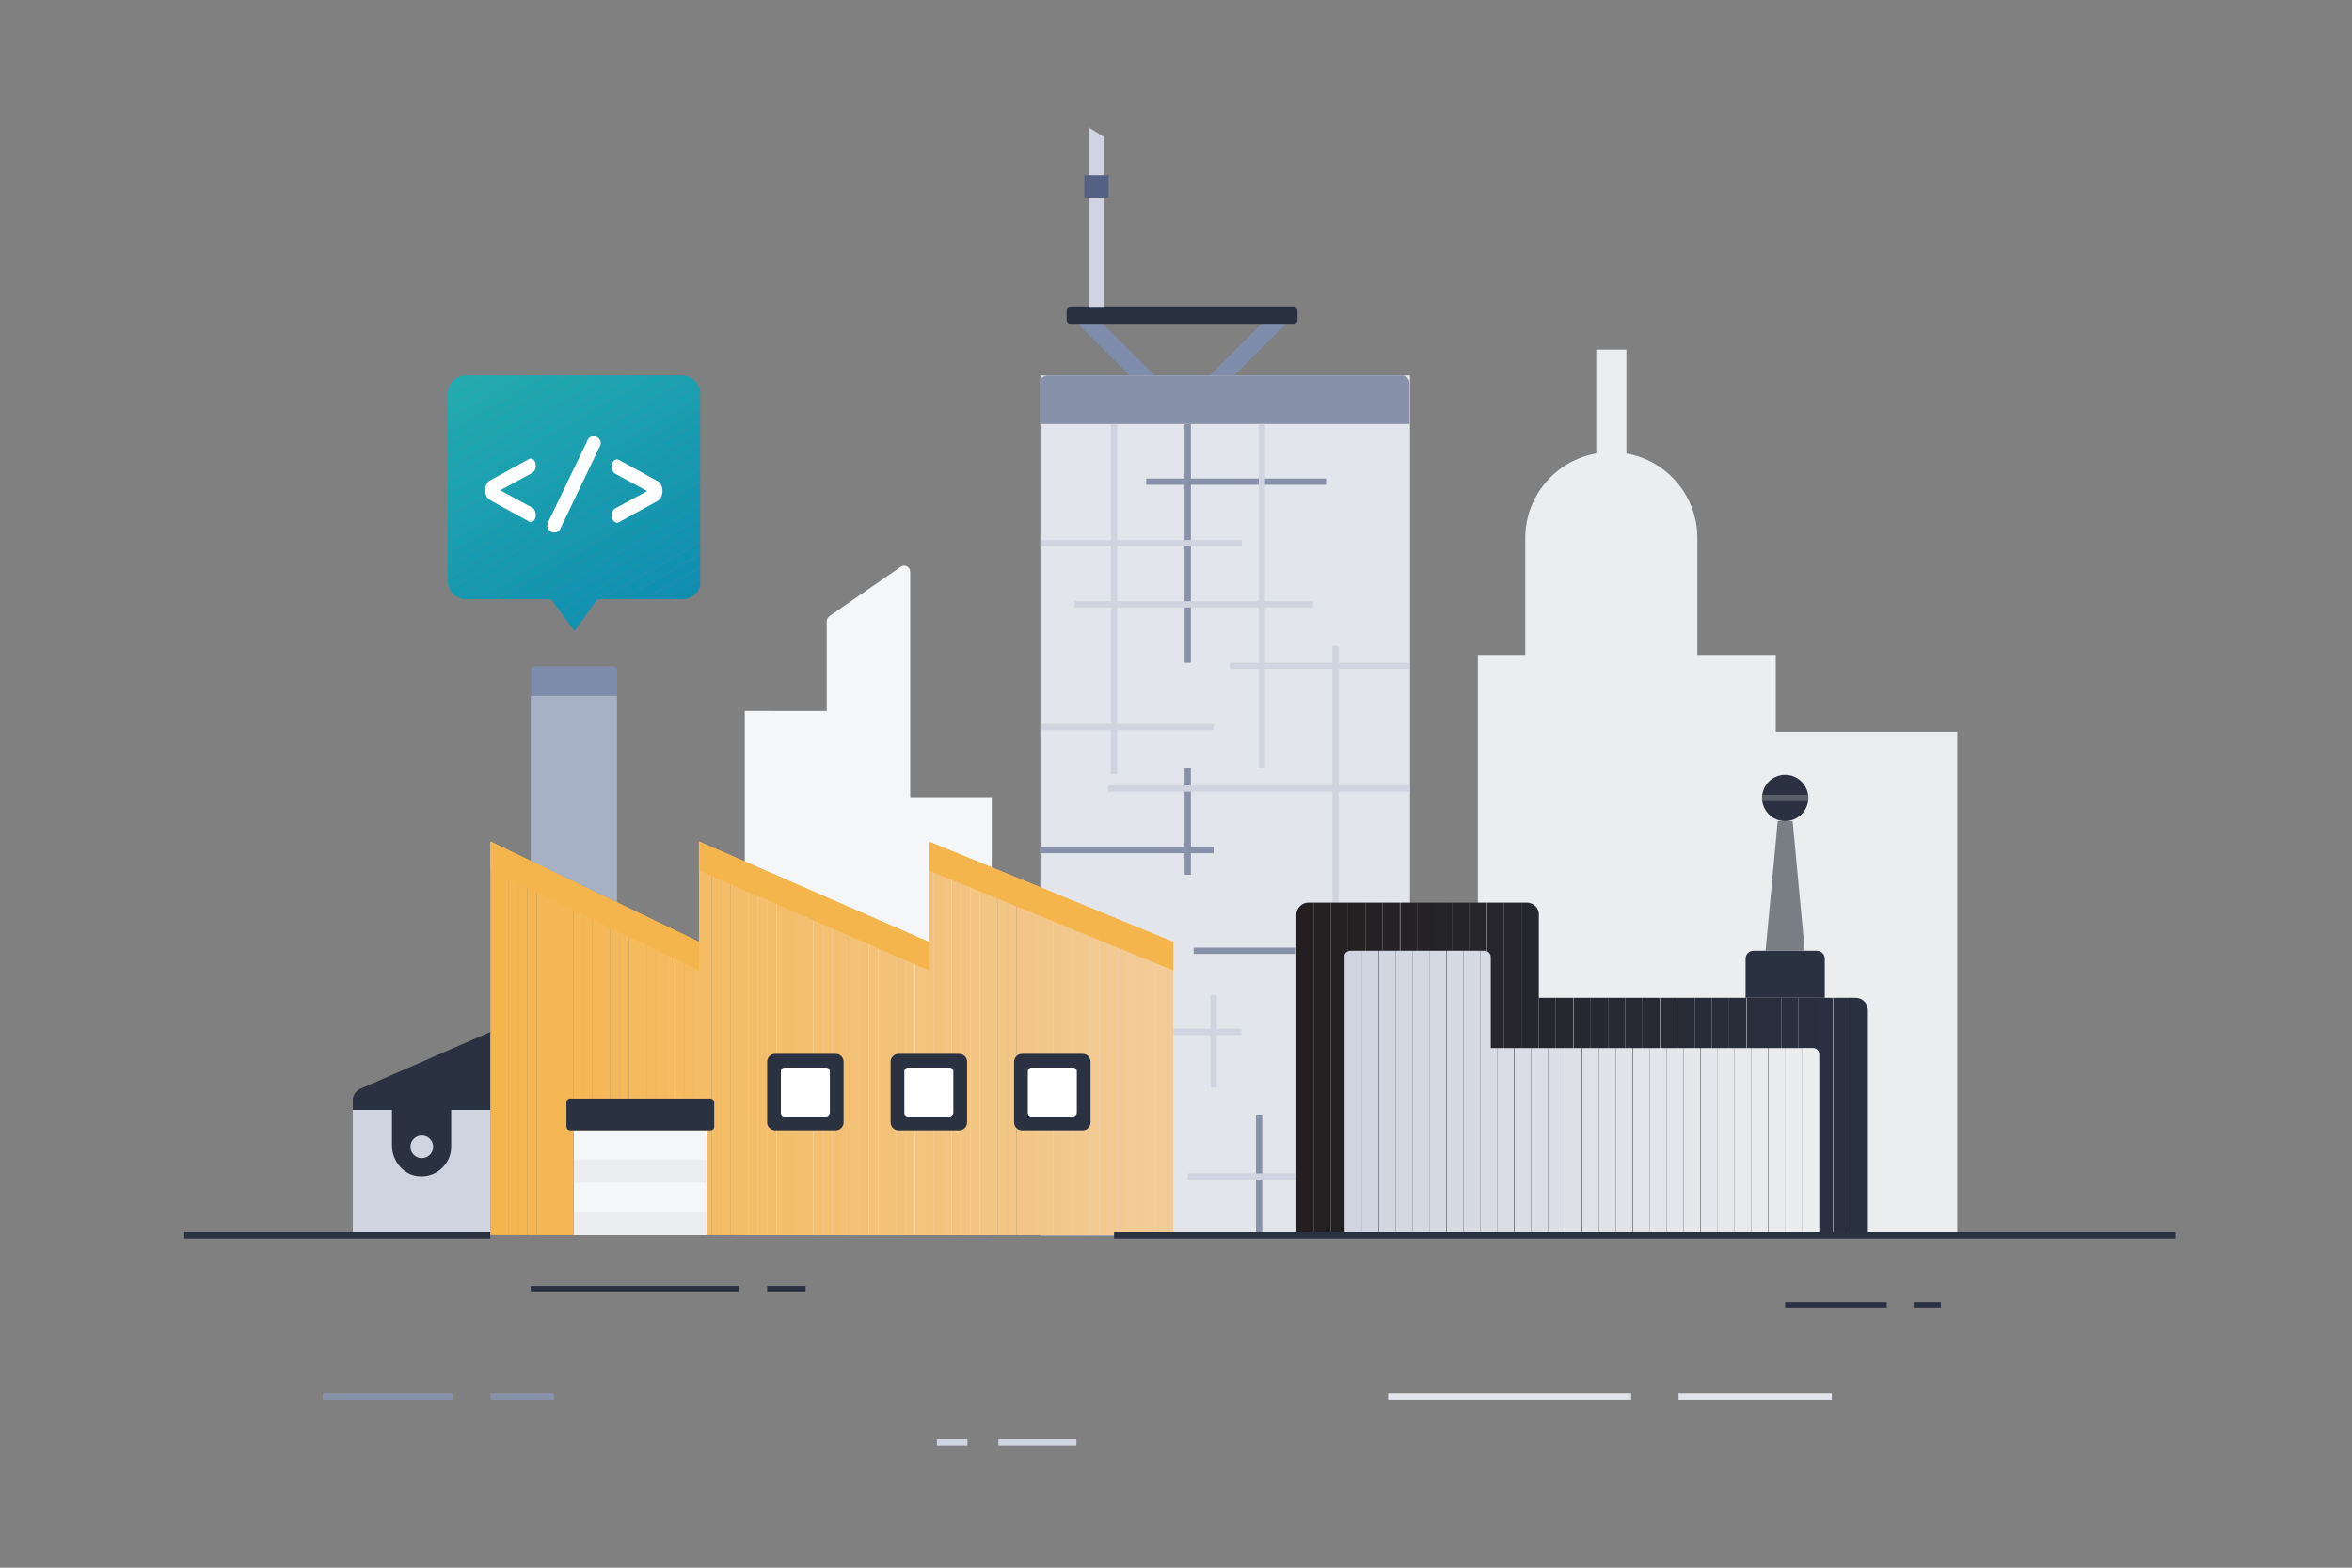<?xml version="1.0" encoding="utf-8"?>
<!-- Generator: Adobe Illustrator 23.0.2, SVG Export Plug-In . SVG Version: 6.00 Build 0)  -->
<svg version="1.1" id="Layer_1" xmlns="http://www.w3.org/2000/svg" xmlns:xlink="http://www.w3.org/1999/xlink" x="0px" y="0px"
	 viewBox="0 0 600 400" style="enable-background:new 0 0 600 400;" xml:space="preserve">
<rect x="0" y="0" width="600" height="400" fill="#808080" stroke="none"/>
<style type="text/css">
	.st0{fill:#ECEDEF;}
	.st1{fill:#F5F6F8;}
	.st2{fill:#7F8DAD;}
	.st3{fill:#2A3141;}
	.st4{fill:#D0D4E0;}
	.st5{fill:#546184;}
	.st6{fill:#E2E5EB;}
	.st7{fill:#8791AA;}
	.st8{fill:#797E84;}
	.st9{fill:#585F6B;}
	.st10{clip-path:url(#SVGID_2_);fill:#231F20;}
	.st11{clip-path:url(#SVGID_2_);fill:#232021;}
	.st12{clip-path:url(#SVGID_2_);fill:#232022;}
	.st13{clip-path:url(#SVGID_2_);fill:#242123;}
	.st14{clip-path:url(#SVGID_2_);fill:#242124;}
	.st15{clip-path:url(#SVGID_2_);fill:#242225;}
	.st16{clip-path:url(#SVGID_2_);fill:#242226;}
	.st17{clip-path:url(#SVGID_2_);fill:#252327;}
	.st18{clip-path:url(#SVGID_2_);fill:#252428;}
	.st19{clip-path:url(#SVGID_2_);fill:#252429;}
	.st20{clip-path:url(#SVGID_2_);fill:#25252A;}
	.st21{clip-path:url(#SVGID_2_);fill:#25252B;}
	.st22{clip-path:url(#SVGID_2_);fill:#26262C;}
	.st23{clip-path:url(#SVGID_2_);fill:#26262D;}
	.st24{clip-path:url(#SVGID_2_);fill:#26272E;}
	.st25{clip-path:url(#SVGID_2_);fill:#26272F;}
	.st26{clip-path:url(#SVGID_2_);fill:#272831;}
	.st27{clip-path:url(#SVGID_2_);fill:#272932;}
	.st28{clip-path:url(#SVGID_2_);fill:#272933;}
	.st29{clip-path:url(#SVGID_2_);fill:#272A34;}
	.st30{clip-path:url(#SVGID_2_);fill:#272A35;}
	.st31{clip-path:url(#SVGID_2_);fill:#282B36;}
	.st32{clip-path:url(#SVGID_2_);fill:#282B37;}
	.st33{clip-path:url(#SVGID_2_);fill:#282C38;}
	.st34{clip-path:url(#SVGID_2_);fill:#282D39;}
	.st35{clip-path:url(#SVGID_2_);fill:#282D3A;}
	.st36{clip-path:url(#SVGID_2_);fill:#292E3B;}
	.st37{clip-path:url(#SVGID_2_);fill:#292E3C;}
	.st38{clip-path:url(#SVGID_2_);fill:#292F3D;}
	.st39{clip-path:url(#SVGID_2_);fill:#292F3E;}
	.st40{clip-path:url(#SVGID_2_);fill:#2A303F;}
	.st41{clip-path:url(#SVGID_2_);fill:#2A3040;}
	.st42{clip-path:url(#SVGID_2_);fill:#2A3141;}
	.st43{clip-path:url(#SVGID_4_);fill:#D0D4E0;}
	.st44{clip-path:url(#SVGID_4_);fill:#D1D5E1;}
	.st45{clip-path:url(#SVGID_4_);fill:#D2D6E1;}
	.st46{clip-path:url(#SVGID_4_);fill:#D3D7E2;}
	.st47{clip-path:url(#SVGID_4_);fill:#D4D8E2;}
	.st48{clip-path:url(#SVGID_4_);fill:#D5D9E3;}
	.st49{clip-path:url(#SVGID_4_);fill:#D6DAE3;}
	.st50{clip-path:url(#SVGID_4_);fill:#D7DAE4;}
	.st51{clip-path:url(#SVGID_4_);fill:#D8DBE4;}
	.st52{clip-path:url(#SVGID_4_);fill:#D9DCE5;}
	.st53{clip-path:url(#SVGID_4_);fill:#DADDE6;}
	.st54{clip-path:url(#SVGID_4_);fill:#DBDEE6;}
	.st55{clip-path:url(#SVGID_4_);fill:#DCDFE7;}
	.st56{clip-path:url(#SVGID_4_);fill:#DDE0E7;}
	.st57{clip-path:url(#SVGID_4_);fill:#DFE1E8;}
	.st58{clip-path:url(#SVGID_4_);fill:#E0E2E8;}
	.st59{clip-path:url(#SVGID_4_);fill:#E1E3E9;}
	.st60{clip-path:url(#SVGID_4_);fill:#E2E4E9;}
	.st61{clip-path:url(#SVGID_4_);fill:#E3E5EA;}
	.st62{clip-path:url(#SVGID_4_);fill:#E4E6EB;}
	.st63{clip-path:url(#SVGID_4_);fill:#E5E7EB;}
	.st64{clip-path:url(#SVGID_4_);fill:#E6E7EC;}
	.st65{clip-path:url(#SVGID_4_);fill:#E7E8EC;}
	.st66{clip-path:url(#SVGID_4_);fill:#E8E9ED;}
	.st67{clip-path:url(#SVGID_4_);fill:#E9EAED;}
	.st68{clip-path:url(#SVGID_4_);fill:#EAEBEE;}
	.st69{clip-path:url(#SVGID_4_);fill:#EBECEE;}
	.st70{clip-path:url(#SVGID_4_);fill:#ECEDEF;}
	.st71{clip-path:url(#SVGID_6_);fill:#0F8EB0;}
	.st72{clip-path:url(#SVGID_6_);fill:#108FB0;}
	.st73{clip-path:url(#SVGID_6_);fill:#1090B0;}
	.st74{clip-path:url(#SVGID_6_);fill:#1191B0;}
	.st75{clip-path:url(#SVGID_6_);fill:#1292B0;}
	.st76{clip-path:url(#SVGID_6_);fill:#1293B0;}
	.st77{clip-path:url(#SVGID_6_);fill:#1394B0;}
	.st78{clip-path:url(#SVGID_6_);fill:#1495B0;}
	.st79{clip-path:url(#SVGID_6_);fill:#1496B0;}
	.st80{clip-path:url(#SVGID_6_);fill:#1597B0;}
	.st81{clip-path:url(#SVGID_6_);fill:#1598B0;}
	.st82{clip-path:url(#SVGID_6_);fill:#1699B0;}
	.st83{clip-path:url(#SVGID_6_);fill:#179AB0;}
	.st84{clip-path:url(#SVGID_6_);fill:#179BB0;}
	.st85{clip-path:url(#SVGID_6_);fill:#189DB0;}
	.st86{clip-path:url(#SVGID_6_);fill:#199EB0;}
	.st87{clip-path:url(#SVGID_6_);fill:#199FB0;}
	.st88{clip-path:url(#SVGID_6_);fill:#1AA0B0;}
	.st89{clip-path:url(#SVGID_6_);fill:#1BA1B0;}
	.st90{clip-path:url(#SVGID_6_);fill:#1BA2B0;}
	.st91{clip-path:url(#SVGID_6_);fill:#1CA3B0;}
	.st92{clip-path:url(#SVGID_6_);fill:#1DA4B0;}
	.st93{clip-path:url(#SVGID_6_);fill:#1DA5B0;}
	.st94{clip-path:url(#SVGID_6_);fill:#1EA6B0;}
	.st95{clip-path:url(#SVGID_6_);fill:#1EA7B0;}
	.st96{clip-path:url(#SVGID_6_);fill:#1FA8B0;}
	.st97{clip-path:url(#SVGID_6_);fill:#20A9B0;}
	.st98{clip-path:url(#SVGID_6_);fill:#20AAB0;}
	.st99{clip-path:url(#SVGID_6_);fill:#21ABB0;}
	.st100{fill:#A7B1C6;}
	.st101{clip-path:url(#SVGID_8_);fill:#F5B54D;}
	.st102{clip-path:url(#SVGID_8_);fill:#F5B54E;}
	.st103{clip-path:url(#SVGID_8_);fill:#F5B64F;}
	.st104{clip-path:url(#SVGID_8_);fill:#F5B650;}
	.st105{clip-path:url(#SVGID_8_);fill:#F5B651;}
	.st106{clip-path:url(#SVGID_8_);fill:#F5B752;}
	.st107{clip-path:url(#SVGID_8_);fill:#F5B753;}
	.st108{clip-path:url(#SVGID_8_);fill:#F5B754;}
	.st109{clip-path:url(#SVGID_8_);fill:#F5B755;}
	.st110{clip-path:url(#SVGID_8_);fill:#F5B856;}
	.st111{clip-path:url(#SVGID_8_);fill:#F5B857;}
	.st112{clip-path:url(#SVGID_8_);fill:#F5B858;}
	.st113{clip-path:url(#SVGID_8_);fill:#F5B959;}
	.st114{clip-path:url(#SVGID_8_);fill:#F4B95A;}
	.st115{clip-path:url(#SVGID_8_);fill:#F4B95B;}
	.st116{clip-path:url(#SVGID_8_);fill:#F4BA5C;}
	.st117{clip-path:url(#SVGID_8_);fill:#F4BA5D;}
	.st118{clip-path:url(#SVGID_8_);fill:#F4BA5E;}
	.st119{clip-path:url(#SVGID_8_);fill:#F4BA5F;}
	.st120{clip-path:url(#SVGID_8_);fill:#F4BB60;}
	.st121{clip-path:url(#SVGID_8_);fill:#F4BB61;}
	.st122{clip-path:url(#SVGID_8_);fill:#F4BB62;}
	.st123{clip-path:url(#SVGID_8_);fill:#F4BC63;}
	.st124{clip-path:url(#SVGID_8_);fill:#F4BC64;}
	.st125{clip-path:url(#SVGID_8_);fill:#F4BC65;}
	.st126{clip-path:url(#SVGID_8_);fill:#F4BD66;}
	.st127{clip-path:url(#SVGID_8_);fill:#F4BD67;}
	.st128{clip-path:url(#SVGID_8_);fill:#F4BD68;}
	.st129{clip-path:url(#SVGID_8_);fill:#F4BD69;}
	.st130{clip-path:url(#SVGID_8_);fill:#F4BE6A;}
	.st131{clip-path:url(#SVGID_8_);fill:#F4BE6B;}
	.st132{clip-path:url(#SVGID_8_);fill:#F4BE6C;}
	.st133{clip-path:url(#SVGID_8_);fill:#F4BF6D;}
	.st134{clip-path:url(#SVGID_8_);fill:#F4BF6E;}
	.st135{clip-path:url(#SVGID_8_);fill:#F4BF6F;}
	.st136{clip-path:url(#SVGID_8_);fill:#F4C070;}
	.st137{clip-path:url(#SVGID_8_);fill:#F4C071;}
	.st138{clip-path:url(#SVGID_8_);fill:#F3C073;}
	.st139{clip-path:url(#SVGID_8_);fill:#F3C074;}
	.st140{clip-path:url(#SVGID_8_);fill:#F3C175;}
	.st141{clip-path:url(#SVGID_8_);fill:#F3C176;}
	.st142{clip-path:url(#SVGID_8_);fill:#F3C177;}
	.st143{clip-path:url(#SVGID_8_);fill:#F3C278;}
	.st144{clip-path:url(#SVGID_8_);fill:#F3C279;}
	.st145{clip-path:url(#SVGID_8_);fill:#F3C27A;}
	.st146{clip-path:url(#SVGID_8_);fill:#F3C37B;}
	.st147{clip-path:url(#SVGID_8_);fill:#F3C37C;}
	.st148{clip-path:url(#SVGID_8_);fill:#F3C37D;}
	.st149{clip-path:url(#SVGID_8_);fill:#F3C37E;}
	.st150{clip-path:url(#SVGID_8_);fill:#F3C47F;}
	.st151{clip-path:url(#SVGID_8_);fill:#F3C480;}
	.st152{clip-path:url(#SVGID_8_);fill:#F3C481;}
	.st153{clip-path:url(#SVGID_8_);fill:#F3C582;}
	.st154{clip-path:url(#SVGID_8_);fill:#F3C583;}
	.st155{clip-path:url(#SVGID_8_);fill:#F3C584;}
	.st156{clip-path:url(#SVGID_8_);fill:#F3C685;}
	.st157{clip-path:url(#SVGID_8_);fill:#F3C686;}
	.st158{clip-path:url(#SVGID_8_);fill:#F3C687;}
	.st159{clip-path:url(#SVGID_8_);fill:#F3C688;}
	.st160{clip-path:url(#SVGID_8_);fill:#F3C789;}
	.st161{clip-path:url(#SVGID_8_);fill:#F3C78A;}
	.st162{clip-path:url(#SVGID_8_);fill:#F2C78B;}
	.st163{clip-path:url(#SVGID_8_);fill:#F2C88C;}
	.st164{clip-path:url(#SVGID_8_);fill:#F2C88D;}
	.st165{clip-path:url(#SVGID_8_);fill:#F2C88E;}
	.st166{clip-path:url(#SVGID_8_);fill:#F2C98F;}
	.st167{clip-path:url(#SVGID_8_);fill:#F2C990;}
	.st168{clip-path:url(#SVGID_8_);fill:#F2C991;}
	.st169{clip-path:url(#SVGID_8_);fill:#F2C992;}
	.st170{clip-path:url(#SVGID_8_);fill:#F2CA93;}
	.st171{clip-path:url(#SVGID_8_);fill:#F2CA94;}
	.st172{clip-path:url(#SVGID_8_);fill:#F2CA95;}
	.st173{clip-path:url(#SVGID_8_);fill:#F2CB96;}
	.st174{clip-path:url(#SVGID_8_);fill:#F2CB97;}
	.st175{fill:#FFFFFF;}
	.st176{fill:#F5B54D;}
</style>
<g>
	<path class="st0" d="M453,186.7v-19.6H433v-29.8c0-10.8-7.8-19.8-18.1-21.6V89.2h-7.7v26.5c-10.3,1.8-18.1,10.8-18.1,21.6v29.8
		h-12.1v148.1h58.9H453h46.3V186.7H453z"/>
</g>
<g>
	<path class="st1" d="M232.2,203.4v-57.5c0-1.3-1.4-2-2.4-1.3l-18.2,12.6c-0.4,0.3-0.7,0.8-0.7,1.3v22.9H190v133.7h63V203.4H232.2z"
		/>
</g>
<g>
	
		<rect x="273.5" y="87.2" transform="matrix(0.707 0.707 -0.707 0.707 146.642 -175.323)" class="st2" width="22.8" height="4.4"/>
</g>
<g>
	
		<rect x="306.8" y="87.2" transform="matrix(-0.707 0.707 -0.707 -0.707 606.463 -72.504)" class="st2" width="22.8" height="4.4"/>
</g>
<g>
	<path class="st3" d="M330,82.6h-56.9c-0.6,0-1-0.4-1-1v-2.4c0-0.6,0.4-1,1-1H330c0.6,0,1,0.4,1,1v2.4C331,82.2,330.6,82.6,330,82.6
		z"/>
</g>
<g>
	<polygon class="st4" points="281.6,34.9 277.7,32.5 277.7,78.3 281.6,78.3 	"/>
</g>
<g>
	<rect x="276.6" y="44.7" class="st5" width="6.2" height="5.7"/>
</g>
<g>
	<rect x="265.4" y="95.8" class="st6" width="94.3" height="219.4"/>
</g>
<g>
	<rect x="90" y="283.2" class="st4" width="35.1" height="31.9"/>
</g>
<g>
	<path class="st3" d="M125.1,263.3l-33.2,14.5c-1.1,0.5-1.9,1.6-1.9,2.9v2.5h10v9.1c0,3.9,2.9,7.5,6.8,7.8c4.5,0.4,8.3-3.1,8.3-7.5
		v-9.4h10V263.3z"/>
</g>
<g>
	<circle class="st4" cx="107.6" cy="292.6" r="2.9"/>
</g>
<g>
	<path class="st7" d="M359.6,108.2h-94.3V97.8c0-1.1,0.9-2,2-2h90.3c1.1,0,2,0.9,2,2V108.2z"/>
</g>
<g>
	<rect x="283.4" y="108.2" class="st4" width="1.6" height="89.3"/>
</g>
<g>
	<rect x="302.2" y="108.2" class="st7" width="1.6" height="60.9"/>
</g>
<g>
	<rect x="308.8" y="253.9" class="st4" width="1.6" height="23.6"/>
</g>
<g>
	<rect x="302.2" y="196" class="st7" width="1.6" height="27.2"/>
</g>
<g>
	<rect x="320.4" y="284.4" class="st7" width="1.6" height="30.8"/>
</g>
<g>
	<rect x="265.4" y="137.8" class="st4" width="51.4" height="1.6"/>
</g>
<g>
	<rect x="274.1" y="153.4" class="st4" width="60.9" height="1.6"/>
</g>
<g>
	<rect x="265.4" y="184.7" class="st4" width="44.2" height="1.6"/>
</g>
<g>
	<rect x="265.4" y="216.1" class="st7" width="44.2" height="1.6"/>
</g>
<g>
	<rect x="292.4" y="122.1" class="st7" width="45.9" height="1.6"/>
</g>
<g>
	<rect x="313.7" y="169.1" class="st4" width="45.9" height="1.6"/>
</g>
<g>
	<rect x="282.7" y="200.4" class="st4" width="77" height="1.6"/>
</g>
<g>
	<rect x="304.5" y="241.8" class="st7" width="26.1" height="1.6"/>
</g>
<g>
	<rect x="303" y="299.4" class="st4" width="27.6" height="1.6"/>
</g>
<g>
	<rect x="299.4" y="262.5" class="st4" width="17.3" height="1.6"/>
</g>
<g>
	<rect x="321.1" y="108.2" class="st4" width="1.6" height="87.8"/>
</g>
<g>
	<rect x="339.9" y="164.8" class="st4" width="1.6" height="65.5"/>
</g>
<g>
	<path class="st3" d="M465.5,254.6h-20.2v-10c0-1.1,0.9-2,2-2h16.2c1.1,0,2,0.9,2,2V254.6z"/>
</g>
<g>
	<polygon class="st8" points="457.3,209.5 453.5,209.5 450.4,242.6 460.4,242.6 	"/>
</g>
<g>
	<circle class="st3" cx="455.4" cy="203.6" r="5.9"/>
</g>
<g>
	<rect x="449.5" y="202.8" class="st9" width="11.8" height="1.6"/>
</g>
<g>
	<rect x="47" y="314.4" class="st3" width="78.1" height="1.6"/>
</g>
<g>
	<rect x="82.3" y="355.5" class="st7" width="33.2" height="1.6"/>
</g>
<g>
	<rect x="125.1" y="355.5" class="st7" width="16.2" height="1.6"/>
</g>
<g>
	<rect x="239" y="367.2" class="st4" width="7.8" height="1.6"/>
</g>
<g>
	<rect x="254.7" y="367.2" class="st4" width="19.9" height="1.6"/>
</g>
<g>
	<rect x="354.1" y="355.5" class="st6" width="62" height="1.6"/>
</g>
<g>
	<rect x="428.2" y="355.5" class="st6" width="39.1" height="1.6"/>
</g>
<g>
	<rect x="455.4" y="332.2" class="st3" width="25.9" height="1.6"/>
</g>
<g>
	<rect x="488.2" y="332.2" class="st3" width="6.9" height="1.6"/>
</g>
<g>
	<rect x="135.4" y="328.1" class="st3" width="53.1" height="1.6"/>
</g>
<g>
	<rect x="195.7" y="328.1" class="st3" width="9.8" height="1.6"/>
</g>
<g>
	<g>
		<defs>
			<path id="SVGID_1_" d="M392.6,254.6v-21.2c0-1.7-1.4-3.1-3.1-3.1h-55.7c-1.7,0-3.1,1.4-3.1,3.1v81.8h145.8v-57.5
				c0-1.7-1.4-3.1-3.1-3.1H392.6z"/>
		</defs>
		<clipPath id="SVGID_2_">
			<use xlink:href="#SVGID_1_"  style="overflow:visible;"/>
		</clipPath>
		<path class="st10" d="M330.7,230.2v84.9V230.2z"/>
		<rect x="330.7" y="230.2" class="st10" width="4.4" height="84.9"/>
		<rect x="335.1" y="230.2" class="st11" width="4.4" height="84.9"/>
		<rect x="339.5" y="230.2" class="st12" width="4.4" height="84.9"/>
		<rect x="343.9" y="230.2" class="st13" width="4.4" height="84.9"/>
		<rect x="348.3" y="230.2" class="st14" width="4.4" height="84.9"/>
		<rect x="352.7" y="230.2" class="st15" width="4.4" height="84.9"/>
		<rect x="357.2" y="230.2" class="st16" width="4.4" height="84.9"/>
		<rect x="361.6" y="230.2" class="st17" width="4.4" height="84.9"/>
		<rect x="366" y="230.2" class="st18" width="4.4" height="84.9"/>
		<rect x="370.4" y="230.2" class="st19" width="4.4" height="84.9"/>
		<rect x="374.8" y="230.2" class="st20" width="4.4" height="84.9"/>
		<rect x="379.3" y="230.2" class="st21" width="4.4" height="84.9"/>
		<rect x="383.7" y="230.2" class="st22" width="4.4" height="84.9"/>
		<rect x="388.1" y="230.2" class="st23" width="4.4" height="84.9"/>
		<rect x="392.5" y="230.2" class="st24" width="4.4" height="84.9"/>
		<rect x="396.9" y="230.2" class="st25" width="4.4" height="84.9"/>
		<rect x="401.4" y="230.2" class="st26" width="4.4" height="84.9"/>
		<rect x="405.8" y="230.2" class="st27" width="4.4" height="84.9"/>
		<rect x="410.2" y="230.2" class="st28" width="4.4" height="84.9"/>
		<rect x="414.6" y="230.2" class="st29" width="4.4" height="84.9"/>
		<rect x="419" y="230.2" class="st30" width="4.4" height="84.9"/>
		<rect x="423.5" y="230.2" class="st31" width="4.4" height="84.9"/>
		<rect x="427.9" y="230.2" class="st32" width="4.4" height="84.9"/>
		<rect x="432.3" y="230.2" class="st33" width="4.4" height="84.9"/>
		<rect x="436.7" y="230.2" class="st34" width="4.4" height="84.9"/>
		<rect x="441.1" y="230.2" class="st35" width="4.4" height="84.9"/>
		<rect x="445.6" y="230.2" class="st36" width="4.4" height="84.9"/>
		<rect x="450" y="230.2" class="st37" width="4.4" height="84.9"/>
		<rect x="454.4" y="230.2" class="st38" width="4.4" height="84.9"/>
		<rect x="458.8" y="230.2" class="st39" width="4.4" height="84.9"/>
		<rect x="463.2" y="230.2" class="st40" width="4.4" height="84.9"/>
		<rect x="467.7" y="230.2" class="st41" width="4.4" height="84.9"/>
		<rect x="472.1" y="230.2" class="st42" width="4.4" height="84.9"/>
		<path class="st42" d="M476.5,315.2v-84.9V315.2z"/>
	</g>
</g>
<g>
	<g>
		<defs>
			<path id="SVGID_3_" d="M380.3,267.4v-23.2c0-0.9-0.7-1.6-1.6-1.6h-34.2c-0.9,0-1.6,0.7-1.6,1.6v71h121.2v-46.2
				c0-0.9-0.7-1.6-1.6-1.6H380.3z"/>
		</defs>
		<clipPath id="SVGID_4_">
			<use xlink:href="#SVGID_3_"  style="overflow:visible;"/>
		</clipPath>
		<path class="st43" d="M343,242.6v72.6V242.6z"/>
		<rect x="343" y="242.6" class="st43" width="4.3" height="72.6"/>
		<rect x="347.3" y="242.6" class="st44" width="4.3" height="72.6"/>
		<rect x="351.7" y="242.6" class="st45" width="4.3" height="72.6"/>
		<rect x="356" y="242.6" class="st46" width="4.3" height="72.6"/>
		<rect x="360.3" y="242.6" class="st47" width="4.3" height="72.6"/>
		<rect x="364.6" y="242.6" class="st48" width="4.3" height="72.6"/>
		<rect x="369" y="242.6" class="st49" width="4.3" height="72.6"/>
		<rect x="373.3" y="242.6" class="st50" width="4.3" height="72.6"/>
		<rect x="377.6" y="242.6" class="st51" width="4.3" height="72.6"/>
		<rect x="381.9" y="242.6" class="st52" width="4.3" height="72.6"/>
		<rect x="386.3" y="242.6" class="st53" width="4.3" height="72.6"/>
		<rect x="390.6" y="242.6" class="st54" width="4.3" height="72.6"/>
		<rect x="394.9" y="242.6" class="st55" width="4.3" height="72.6"/>
		<rect x="399.2" y="242.6" class="st56" width="4.3" height="72.6"/>
		<rect x="403.6" y="242.6" class="st57" width="4.3" height="72.6"/>
		<rect x="407.9" y="242.6" class="st58" width="4.3" height="72.6"/>
		<rect x="412.2" y="242.6" class="st59" width="4.3" height="72.6"/>
		<rect x="416.6" y="242.6" class="st60" width="4.3" height="72.6"/>
		<rect x="420.9" y="242.6" class="st61" width="4.3" height="72.6"/>
		<rect x="425.2" y="242.6" class="st62" width="4.3" height="72.6"/>
		<rect x="429.5" y="242.6" class="st63" width="4.3" height="72.6"/>
		<rect x="433.9" y="242.6" class="st64" width="4.3" height="72.6"/>
		<rect x="438.2" y="242.6" class="st65" width="4.3" height="72.6"/>
		<rect x="442.5" y="242.6" class="st66" width="4.3" height="72.6"/>
		<rect x="446.8" y="242.6" class="st67" width="4.3" height="72.6"/>
		<rect x="451.2" y="242.6" class="st68" width="4.3" height="72.6"/>
		<rect x="455.5" y="242.6" class="st69" width="4.3" height="72.6"/>
		<rect x="459.8" y="242.6" class="st70" width="4.3" height="72.6"/>
		<path class="st70" d="M464.1,315.2v-72.6V315.2z"/>
	</g>
</g>
<g>
	<g>
		<defs>
			<path id="SVGID_5_" d="M173.9,95.8h-55c-2.6,0-4.7,2.1-4.7,4.7v47.7c0,2.6,2.1,4.7,4.7,4.7h21.7l5.9,8.1l5.9-8.1h21.7
				c2.6,0,4.7-2.1,4.7-4.7v-47.7C178.6,97.9,176.5,95.8,173.9,95.8z"/>
		</defs>
		<clipPath id="SVGID_6_">
			<use xlink:href="#SVGID_5_"  style="overflow:visible;"/>
		</clipPath>
		<polygon class="st71" points="161.2,160.9 178.6,150.9 178.6,160.9 		"/>
		<polygon class="st71" points="155.8,160.9 178.6,147.8 178.6,150.9 161.2,160.9 		"/>
		<polygon class="st72" points="150.4,160.9 178.6,144.7 178.6,147.8 155.8,160.9 		"/>
		<polygon class="st73" points="145,160.9 178.6,141.5 178.6,144.7 150.4,160.9 		"/>
		<polygon class="st74" points="139.6,160.9 178.6,138.4 178.6,141.5 145,160.9 		"/>
		<polygon class="st75" points="134.2,160.9 178.6,135.3 178.6,138.4 139.6,160.9 		"/>
		<polygon class="st76" points="128.9,160.9 178.6,132.2 178.6,135.3 134.2,160.9 		"/>
		<polygon class="st77" points="123.5,160.9 178.6,129.1 178.6,132.2 128.9,160.9 		"/>
		<polygon class="st78" points="118.1,160.9 178.6,126 178.6,129.1 123.5,160.9 		"/>
		<polygon class="st79" points="116.5,160.9 115.5,159.3 178.6,122.9 178.6,126 118.1,160.9 		"/>
		<polygon class="st80" points="115.5,159.3 114.2,157 114.2,156.9 178.6,119.7 178.6,122.9 		"/>
		<polygon class="st81" points="114.2,153.8 178.6,116.6 178.6,119.7 114.2,156.9 		"/>
		<polygon class="st82" points="114.2,150.7 178.6,113.5 178.6,116.6 114.2,153.8 		"/>
		<polygon class="st83" points="114.2,147.6 178.6,110.4 178.6,113.5 114.2,150.7 		"/>
		<polygon class="st84" points="114.2,144.5 178.6,107.3 178.6,110.4 114.2,147.6 		"/>
		<polygon class="st85" points="114.2,141.3 178.6,104.2 178.6,107.3 114.2,144.5 		"/>
		<polygon class="st86" points="114.2,138.2 178.6,101.1 178.6,104.2 114.2,141.3 		"/>
		<polygon class="st87" points="114.2,135.1 178.6,98 178.6,101.1 114.2,138.2 		"/>
		<polygon class="st88" points="114.2,132 177,95.8 178.6,95.8 178.6,98 114.2,135.1 		"/>
		<polygon class="st89" points="114.2,128.9 171.6,95.8 177,95.8 114.2,132 		"/>
		<polygon class="st90" points="114.2,125.8 166.2,95.8 171.6,95.8 114.2,128.9 		"/>
		<polygon class="st91" points="114.2,122.7 160.8,95.8 166.2,95.8 114.2,125.8 		"/>
		<polygon class="st92" points="114.2,119.6 155.4,95.8 160.8,95.8 114.2,122.7 		"/>
		<polygon class="st93" points="114.2,116.4 150,95.8 155.4,95.8 114.2,119.6 		"/>
		<polygon class="st94" points="114.2,113.3 144.6,95.8 150,95.8 114.2,116.4 		"/>
		<polygon class="st95" points="114.2,110.2 139.2,95.8 144.6,95.8 114.2,113.3 		"/>
		<polygon class="st96" points="114.2,107.1 133.8,95.8 139.2,95.8 114.2,110.2 		"/>
		<polygon class="st97" points="114.2,104 128.4,95.8 133.8,95.8 114.2,107.1 		"/>
		<polygon class="st98" points="114.2,100.9 123,95.8 128.4,95.8 114.2,104 		"/>
		<polygon class="st99" points="114.2,97.8 117.6,95.8 123,95.8 114.2,100.9 		"/>
		<polygon class="st99" points="117.6,95.8 114.2,97.8 114.2,95.8 		"/>
	</g>
</g>
<g>
	<polygon class="st100" points="157.4,230.2 135.4,219.7 135.4,177.5 157.4,177.5 	"/>
</g>
<g>
	<path class="st2" d="M157.4,177.5h-21.9V171c0-0.6,0.4-1,1-1h19.9c0.6,0,1,0.4,1,1V177.5z"/>
</g>
<g>
	<g>
		<defs>
			<polygon id="SVGID_7_" points="299.3,315.2 125.1,315.2 125.1,214.7 178.3,240.3 178.3,214.7 236.9,240.3 236.9,214.7 
				299.3,240.3 			"/>
		</defs>
		<clipPath id="SVGID_8_">
			<use xlink:href="#SVGID_7_"  style="overflow:visible;"/>
		</clipPath>
		<path class="st101" d="M125.1,214.7v100.4V214.7z"/>
		<rect x="125.1" y="214.7" class="st101" width="2.4" height="100.4"/>
		<rect x="127.4" y="214.7" class="st102" width="2.4" height="100.4"/>
		<rect x="129.8" y="214.7" class="st103" width="2.4" height="100.4"/>
		<rect x="132.1" y="214.7" class="st104" width="2.4" height="100.4"/>
		<rect x="134.5" y="214.7" class="st105" width="2.4" height="100.4"/>
		<rect x="136.9" y="214.7" class="st106" width="2.4" height="100.4"/>
		<rect x="139.2" y="214.7" class="st107" width="2.4" height="100.4"/>
		<rect x="141.6" y="214.7" class="st108" width="2.4" height="100.4"/>
		<rect x="143.9" y="214.7" class="st109" width="2.4" height="100.4"/>
		<rect x="146.3" y="214.7" class="st110" width="2.4" height="100.4"/>
		<rect x="148.6" y="214.7" class="st111" width="2.4" height="100.4"/>
		<rect x="151" y="214.7" class="st112" width="2.4" height="100.4"/>
		<rect x="153.3" y="214.7" class="st113" width="2.4" height="100.4"/>
		<rect x="155.7" y="214.7" class="st114" width="2.4" height="100.4"/>
		<rect x="158" y="214.7" class="st115" width="2.4" height="100.4"/>
		<rect x="160.4" y="214.7" class="st116" width="2.4" height="100.4"/>
		<rect x="162.7" y="214.7" class="st117" width="2.4" height="100.4"/>
		<rect x="165.1" y="214.7" class="st118" width="2.4" height="100.4"/>
		<rect x="167.5" y="214.7" class="st119" width="2.4" height="100.4"/>
		<rect x="169.8" y="214.7" class="st120" width="2.4" height="100.4"/>
		<rect x="172.2" y="214.7" class="st121" width="2.4" height="100.4"/>
		<rect x="174.5" y="214.7" class="st122" width="2.4" height="100.4"/>
		<rect x="176.9" y="214.7" class="st123" width="2.4" height="100.4"/>
		<rect x="179.2" y="214.7" class="st124" width="2.4" height="100.4"/>
		<rect x="181.6" y="214.7" class="st125" width="2.4" height="100.4"/>
		<rect x="183.9" y="214.7" class="st126" width="2.4" height="100.4"/>
		<rect x="186.3" y="214.7" class="st127" width="2.4" height="100.4"/>
		<rect x="188.6" y="214.7" class="st128" width="2.4" height="100.4"/>
		<rect x="191" y="214.7" class="st129" width="2.4" height="100.4"/>
		<rect x="193.4" y="214.7" class="st130" width="2.4" height="100.4"/>
		<rect x="195.7" y="214.7" class="st131" width="2.4" height="100.4"/>
		<rect x="198.1" y="214.7" class="st132" width="2.4" height="100.4"/>
		<rect x="200.4" y="214.7" class="st133" width="2.4" height="100.4"/>
		<rect x="202.8" y="214.7" class="st134" width="2.4" height="100.4"/>
		<rect x="205.1" y="214.7" class="st135" width="2.4" height="100.4"/>
		<rect x="207.5" y="214.7" class="st136" width="2.4" height="100.4"/>
		<rect x="209.8" y="214.7" class="st137" width="2.4" height="100.4"/>
		<rect x="212.2" y="214.7" class="st138" width="2.4" height="100.4"/>
		<rect x="214.5" y="214.7" class="st139" width="2.4" height="100.4"/>
		<rect x="216.9" y="214.7" class="st140" width="2.4" height="100.4"/>
		<rect x="219.2" y="214.7" class="st141" width="2.4" height="100.4"/>
		<rect x="221.6" y="214.7" class="st142" width="2.4" height="100.4"/>
		<rect x="224" y="214.7" class="st143" width="2.4" height="100.4"/>
		<rect x="226.3" y="214.7" class="st144" width="2.4" height="100.4"/>
		<rect x="228.7" y="214.7" class="st145" width="2.4" height="100.4"/>
		<rect x="231" y="214.7" class="st146" width="2.4" height="100.4"/>
		<rect x="233.4" y="214.7" class="st147" width="2.4" height="100.4"/>
		<rect x="235.7" y="214.7" class="st148" width="2.4" height="100.4"/>
		<rect x="238.1" y="214.7" class="st149" width="2.4" height="100.4"/>
		<rect x="240.4" y="214.7" class="st150" width="2.4" height="100.4"/>
		<rect x="242.8" y="214.7" class="st151" width="2.4" height="100.4"/>
		<rect x="245.1" y="214.7" class="st152" width="2.4" height="100.4"/>
		<rect x="247.5" y="214.7" class="st153" width="2.4" height="100.4"/>
		<rect x="249.9" y="214.7" class="st154" width="2.4" height="100.4"/>
		<rect x="252.2" y="214.7" class="st155" width="2.4" height="100.4"/>
		<rect x="254.6" y="214.7" class="st156" width="2.4" height="100.4"/>
		<rect x="256.9" y="214.7" class="st157" width="2.4" height="100.4"/>
		<rect x="259.3" y="214.7" class="st158" width="2.4" height="100.4"/>
		<rect x="261.6" y="214.7" class="st159" width="2.4" height="100.4"/>
		<rect x="264" y="214.7" class="st160" width="2.4" height="100.4"/>
		<rect x="266.3" y="214.7" class="st161" width="2.4" height="100.4"/>
		<rect x="268.7" y="214.7" class="st162" width="2.4" height="100.4"/>
		<rect x="271" y="214.7" class="st163" width="2.4" height="100.4"/>
		<rect x="273.4" y="214.7" class="st164" width="2.4" height="100.4"/>
		<rect x="275.7" y="214.7" class="st165" width="2.4" height="100.4"/>
		<rect x="278.1" y="214.7" class="st166" width="2.4" height="100.4"/>
		<rect x="280.5" y="214.7" class="st167" width="2.4" height="100.4"/>
		<rect x="282.8" y="214.7" class="st168" width="2.4" height="100.4"/>
		<rect x="285.2" y="214.7" class="st169" width="2.4" height="100.4"/>
		<rect x="287.5" y="214.7" class="st170" width="2.4" height="100.4"/>
		<rect x="289.9" y="214.7" class="st171" width="2.4" height="100.4"/>
		<rect x="292.2" y="214.7" class="st172" width="2.4" height="100.4"/>
		<rect x="294.6" y="214.7" class="st173" width="2.4" height="100.4"/>
		<rect x="296.9" y="214.7" class="st174" width="2.4" height="100.4"/>
		<path class="st174" d="M299.3,315.2V214.7V315.2z"/>
	</g>
</g>
<g>
	<rect x="146.4" y="288.4" class="st1" width="33.9" height="26.7"/>
</g>
<g>
	<rect x="146.4" y="295.8" class="st0" width="33.9" height="6"/>
</g>
<g>
	<rect x="146.4" y="309.1" class="st0" width="33.9" height="6"/>
</g>
<g>
	<path class="st3" d="M213.2,288.4h-15.5c-1.1,0-2-0.9-2-2v-15.5c0-1.1,0.9-2,2-2h15.5c1.1,0,2,0.9,2,2v15.5
		C215.2,287.5,214.3,288.4,213.2,288.4z"/>
</g>
<g>
	<path class="st3" d="M181.2,280.3h-35.7c-0.6,0-1,0.4-1,1v6.1c0,0.6,0.4,1,1,1h35.7c0.6,0,1-0.4,1-1v-6.1
		C182.2,280.8,181.8,280.3,181.2,280.3z"/>
</g>
<g>
	<path class="st175" d="M210.7,284.9h-10.5c-0.6,0-1-0.4-1-1v-10.5c0-0.6,0.4-1,1-1h10.5c0.6,0,1,0.4,1,1v10.5
		C211.7,284.4,211.2,284.9,210.7,284.9z"/>
</g>
<g>
	<path class="st3" d="M244.7,288.4h-15.5c-1.1,0-2-0.9-2-2v-15.5c0-1.1,0.9-2,2-2h15.5c1.1,0,2,0.9,2,2v15.5
		C246.7,287.5,245.8,288.4,244.7,288.4z"/>
</g>
<g>
	<path class="st175" d="M242.2,284.9h-10.5c-0.6,0-1-0.4-1-1v-10.5c0-0.6,0.4-1,1-1h10.5c0.6,0,1,0.4,1,1v10.5
		C243.2,284.4,242.7,284.9,242.2,284.9z"/>
</g>
<g>
	<path class="st3" d="M276.2,288.4h-15.5c-1.1,0-2-0.9-2-2v-15.5c0-1.1,0.9-2,2-2h15.5c1.1,0,2,0.9,2,2v15.5
		C278.2,287.5,277.3,288.4,276.2,288.4z"/>
</g>
<g>
	<path class="st175" d="M273.7,284.9h-10.5c-0.6,0-1-0.4-1-1v-10.5c0-0.6,0.4-1,1-1h10.5c0.6,0,1,0.4,1,1v10.5
		C274.7,284.4,274.2,284.9,273.7,284.9z"/>
</g>
<g>
	<polygon class="st176" points="178.3,247.6 125.1,222.1 125.1,214.7 178.3,240.3 	"/>
</g>
<g>
	<polygon class="st176" points="236.9,247.6 178.3,222.1 178.3,214.7 236.9,240.3 	"/>
</g>
<g>
	<polygon class="st176" points="299.3,247.6 236.9,222.1 236.9,214.7 299.3,240.3 	"/>
</g>
<g>
	<rect x="284.2" y="314.4" class="st3" width="270.8" height="1.6"/>
</g>
<g>
	<g>
		<path class="st175" d="M123.8,125.1c0-1.1,0.4-2,1.2-2.5l10-5.5c0.6-0.3,1.4,0.2,1.6,1.1c0.2,1-0.1,2-0.7,2.4l-8.3,4.5l8.3,4.5
			c0.6,0.4,0.9,1.5,0.7,2.4c-0.2,0.9-1,1.5-1.6,1.1l-10-5.5c-0.8-0.5-1.2-1.4-1.2-2.5V125.1z"/>
	</g>
	<g>
		<path class="st175" d="M142.9,135c-0.4,0.8-1.4,1.1-2.3,0.7c-0.9-0.4-1.2-1.4-0.9-2.2l10.3-21.4c0.4-0.7,1.4-1.1,2.2-0.6
			c0.9,0.4,1.3,1.4,0.9,2.2L142.9,135z"/>
	</g>
	<g>
		<path class="st175" d="M169,125.3c0,1-0.4,2-1.2,2.5l-10,5.5c-0.6,0.3-1.4-0.2-1.7-1.1c-0.2-1,0.1-2,0.7-2.4l8.3-4.5l-8.3-4.5
			c-0.6-0.4-0.9-1.5-0.7-2.4c0.3-0.9,1-1.4,1.7-1.1c3.2,1.7,6.9,3.8,10,5.5c0.8,0.5,1.2,1.4,1.2,2.5V125.3z"/>
	</g>
</g>
</svg>
